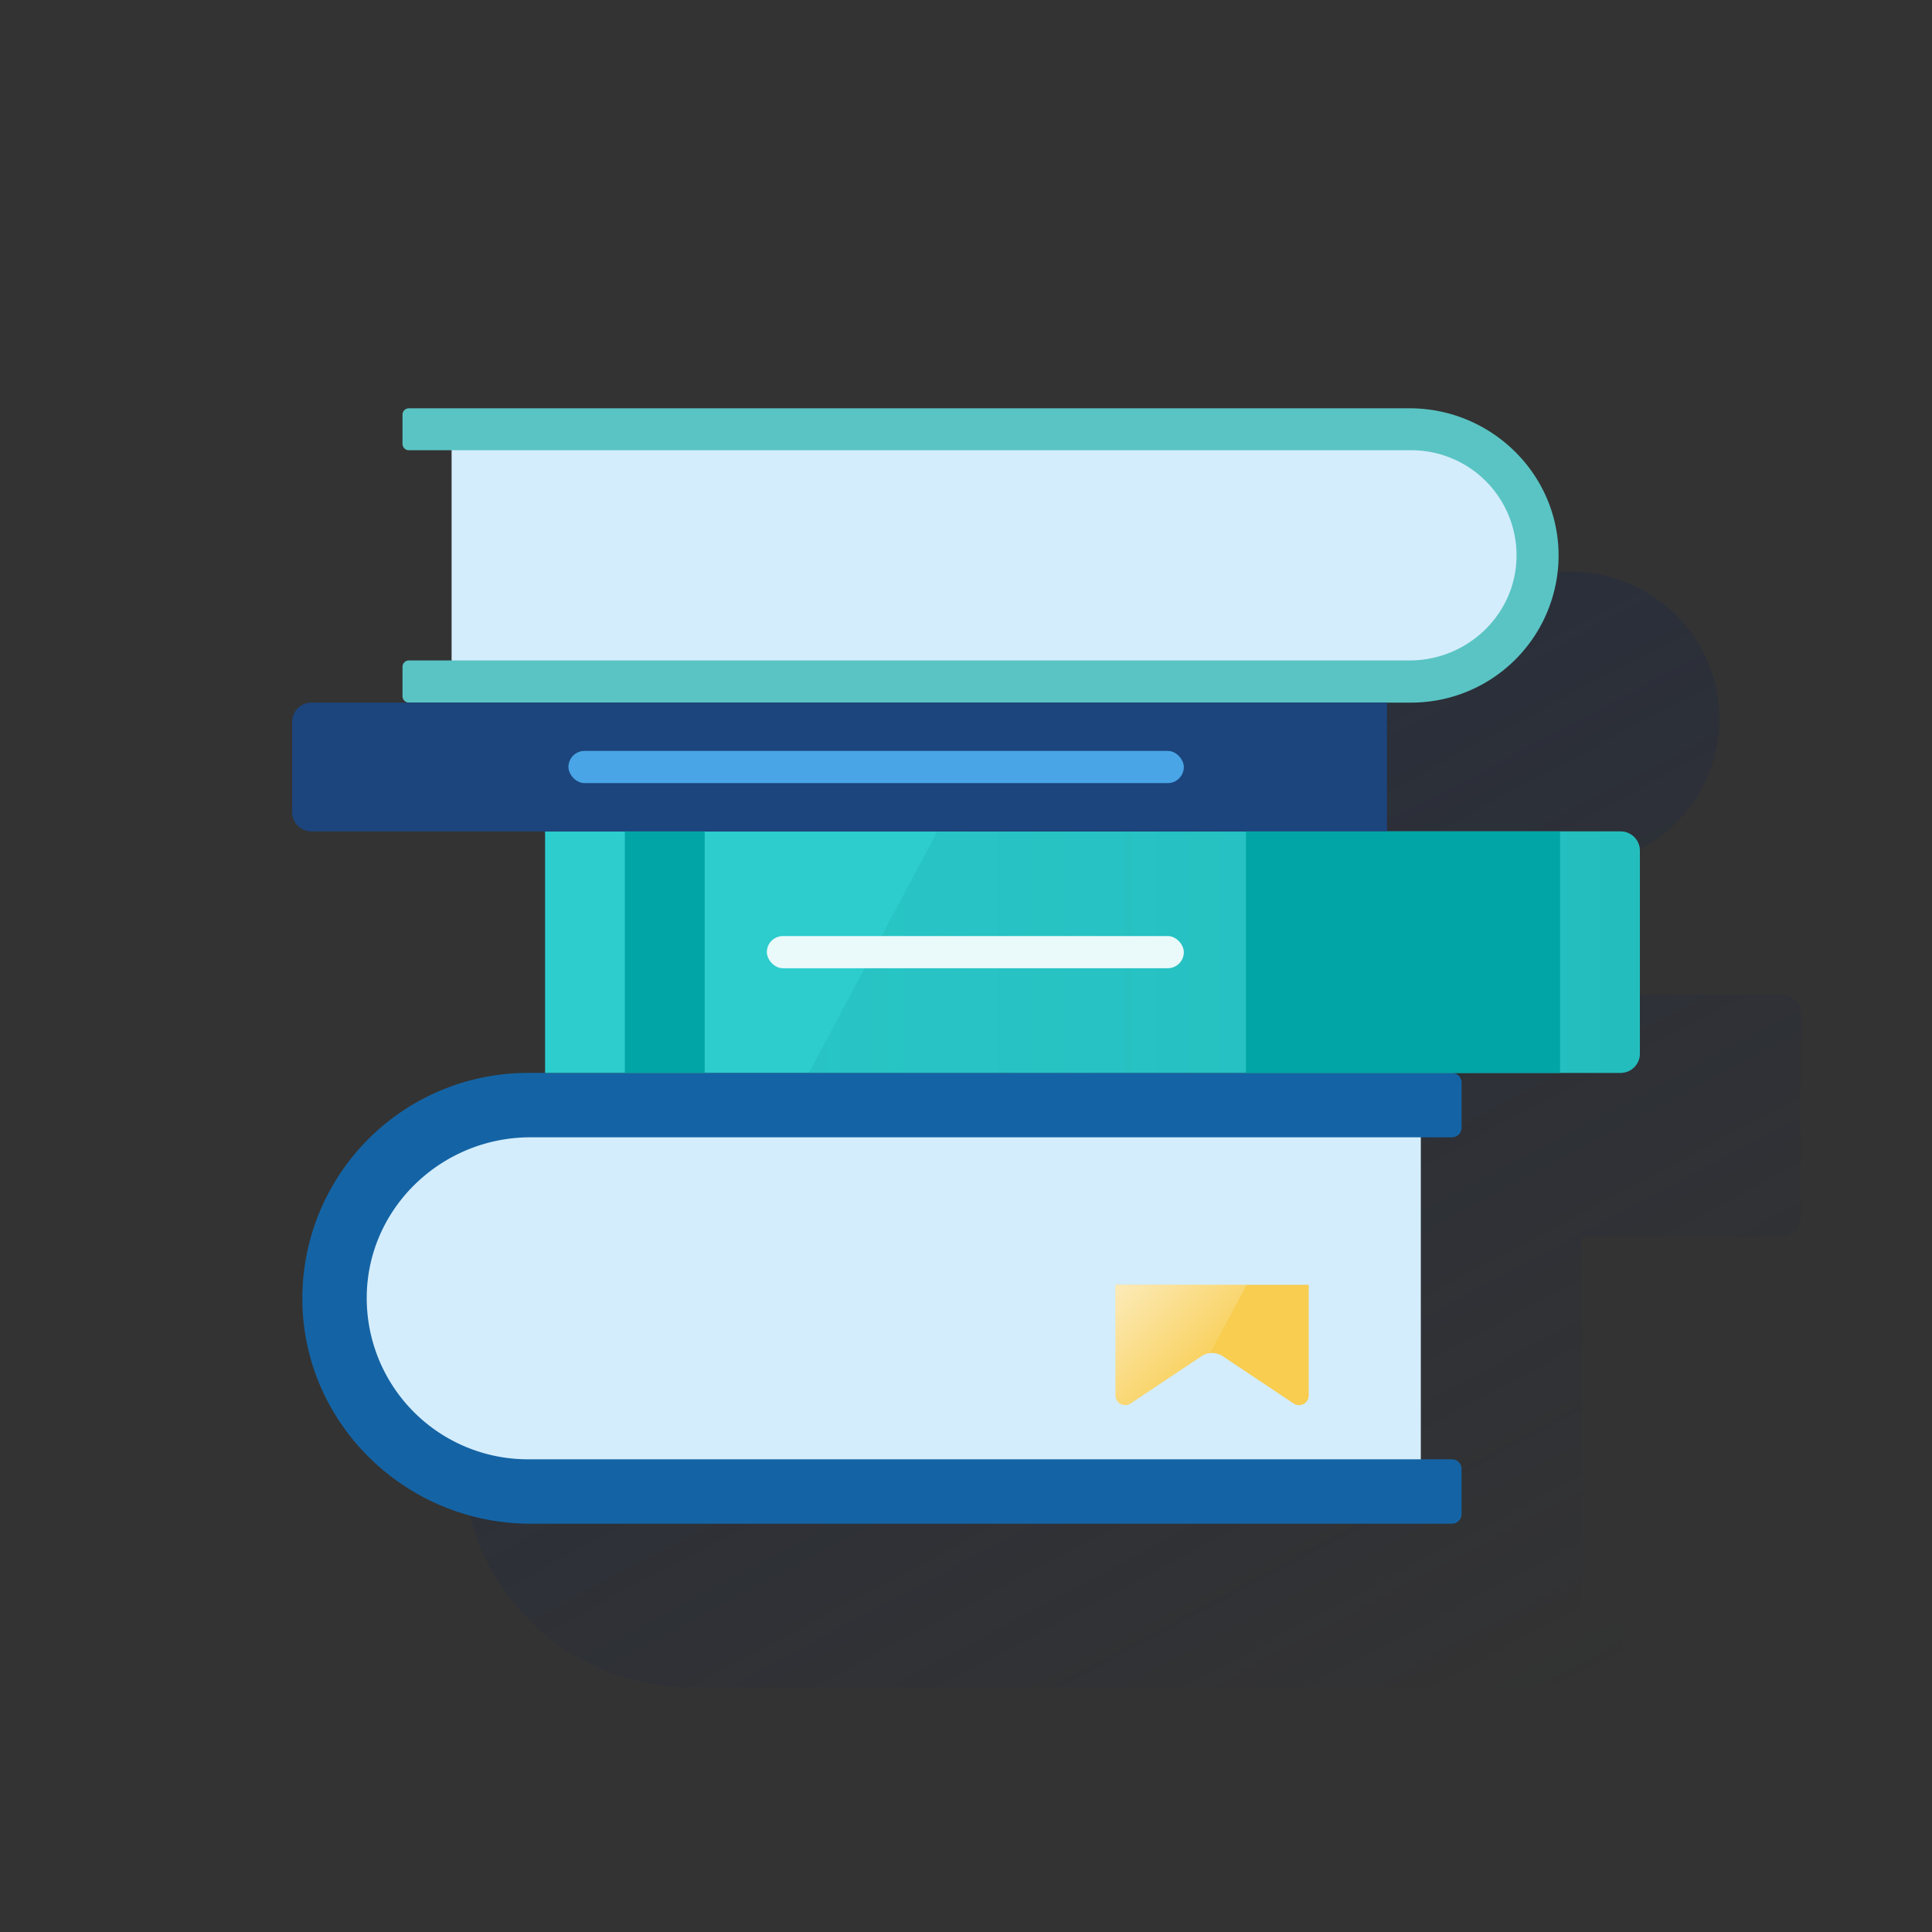 <svg id="Contenido" xmlns="http://www.w3.org/2000/svg" xmlns:xlink="http://www.w3.org/1999/xlink" viewBox="0 0 600 600"><rect x="0" y="0" width="600" height="600" fill="#333333" stroke="none"/><defs><style>.cls-1{fill:url(#Degradado_sin_nombre_2);}.cls-2{fill:#d4edfc;}.cls-3{fill:#1464a5;}.cls-4{fill:#5ac4c4;}.cls-5{fill:#f8cd50;}.cls-6{fill:url(#Degradado_sin_nombre_27);}.cls-7{fill:#2dcccd;}.cls-8{fill:url(#Degradado_sin_nombre_67);}.cls-9{fill:#1c447d;}.cls-10{fill:#02a5a5;}.cls-11{fill:#eaf9fa;}.cls-12{fill:#49a5e6;}.cls-13{fill:none;}</style><linearGradient id="Degradado_sin_nombre_2" x1="235.15" y1="146.3" x2="450.41" y2="551.14" gradientUnits="userSpaceOnUse"><stop offset="0" stop-color="#1a2746" stop-opacity="0.5"/><stop offset="1" stop-color="#1a2746" stop-opacity="0"/></linearGradient><linearGradient id="Degradado_sin_nombre_27" x1="347.69" y1="397.7" x2="373.04" y2="423.05" gradientUnits="userSpaceOnUse"><stop offset="0" stop-color="#fff" stop-opacity="0.6"/><stop offset="1" stop-color="#fff" stop-opacity="0.1"/></linearGradient><linearGradient id="Degradado_sin_nombre_67" x1="509.28" y1="295.7" x2="251.22" y2="295.7" gradientUnits="userSpaceOnUse"><stop offset="0.03" stop-color="#028484" stop-opacity="0.2"/><stop offset="1" stop-color="#028484" stop-opacity="0.1"/></linearGradient></defs><title> </title><path class="cls-1" d="M553.28,308.9H480.72v-40h7.61A45.75,45.75,0,0,0,534,222.75c-.24-25.16-21.12-45.25-46.28-45.25H177a2,2,0,0,0-2,2v9.14a2,2,0,0,0,2,2h13.29v65.29H177a2,2,0,0,0-2,2v9.14a2,2,0,0,0,2,2h-.24a6,6,0,0,0-6,6v28a6,6,0,0,0,6,6h42.56v75h-5.39a70.07,70.07,0,0,0-70,70.69c.37,38.54,32.35,69.31,70.89,69.31h286.1a3,3,0,0,0,3-3v-14a3,3,0,0,0-3-3h-9.64v-100l-.15-20h62.18a6,6,0,0,0,6-6v-63A6,6,0,0,0,553.28,308.9Z"/><path class="cls-2" d="M162.07,346.85H441.25a0,0,0,0,1,0,0v112.7a0,0,0,0,1,0,0H162.07a56.35,56.35,0,0,1-56.35-56.35v0a56.35,56.35,0,0,1,56.35-56.35Z"/><path class="cls-3" d="M450.89,473.2H164.79c-38.54,0-70.52-30.77-70.89-69.31a70.07,70.07,0,0,1,70-70.69h287a3,3,0,0,1,3,3v14a3,3,0,0,1-3,3H164.73c-27.38,0-50.31,21.66-50.83,49a50.05,50.05,0,0,0,50,51h287a3,3,0,0,1,3,3v14A3,3,0,0,1,450.89,473.2Z"/><path class="cls-2" d="M177,135.71H476.31a0,0,0,0,1,0,0v73.58a0,0,0,0,1,0,0H177a36.79,36.79,0,0,1-36.79-36.79v0A36.79,36.79,0,0,1,177,135.71Z" transform="translate(616.56 345) rotate(-180)"/><path class="cls-4" d="M127,126.8H437.75c25.16,0,46,20.09,46.28,45.25a45.75,45.75,0,0,1-45.7,46.15H127a2,2,0,0,1-2-2V207.1a2,2,0,0,1,2-2H437.78c17.88,0,32.85-14.14,33.19-32a32.67,32.67,0,0,0-32.64-33.27H127a2,2,0,0,1-2-2v-9.14A2,2,0,0,1,127,126.8Z"/><path class="cls-5" d="M401.75,435.87l-22-14.67a6,6,0,0,0-6.66,0l-22,14.67a3,3,0,0,1-4.66-2.5V399h60v34.39A3,3,0,0,1,401.75,435.87Z"/><path class="cls-6" d="M346.41,399v34.39a3,3,0,0,0,4.66,2.5l22-14.67a6,6,0,0,1,2.78-1L387.16,399Z"/><path class="cls-7" d="M169.28,258.2h334a6,6,0,0,1,6,6v63a6,6,0,0,1-6,6h-334a0,0,0,0,1,0,0v-75A0,0,0,0,1,169.28,258.2Z"/><path class="cls-8" d="M503.28,258.2H291.09l-39.87,75H503.28a6,6,0,0,0,6-6v-63A6,6,0,0,0,503.28,258.2Z"/><path class="cls-9" d="M90.72,218.2h334a6,6,0,0,1,6,6v28a6,6,0,0,1-6,6h-334a0,0,0,0,1,0,0v-40A0,0,0,0,1,90.72,218.2Z" transform="translate(521.45 476.4) rotate(180)"/><rect class="cls-10" x="386.94" y="258.2" width="97.55" height="75"/><rect class="cls-10" x="194.07" y="258.2" width="24.79" height="75" transform="translate(412.92 591.4) rotate(180)"/><rect class="cls-11" x="238.15" y="290.7" width="129.5" height="10" rx="5"/><rect class="cls-12" x="176.53" y="233.2" width="191.12" height="10" rx="5"/><rect class="cls-13" width="600" height="600"/></svg>